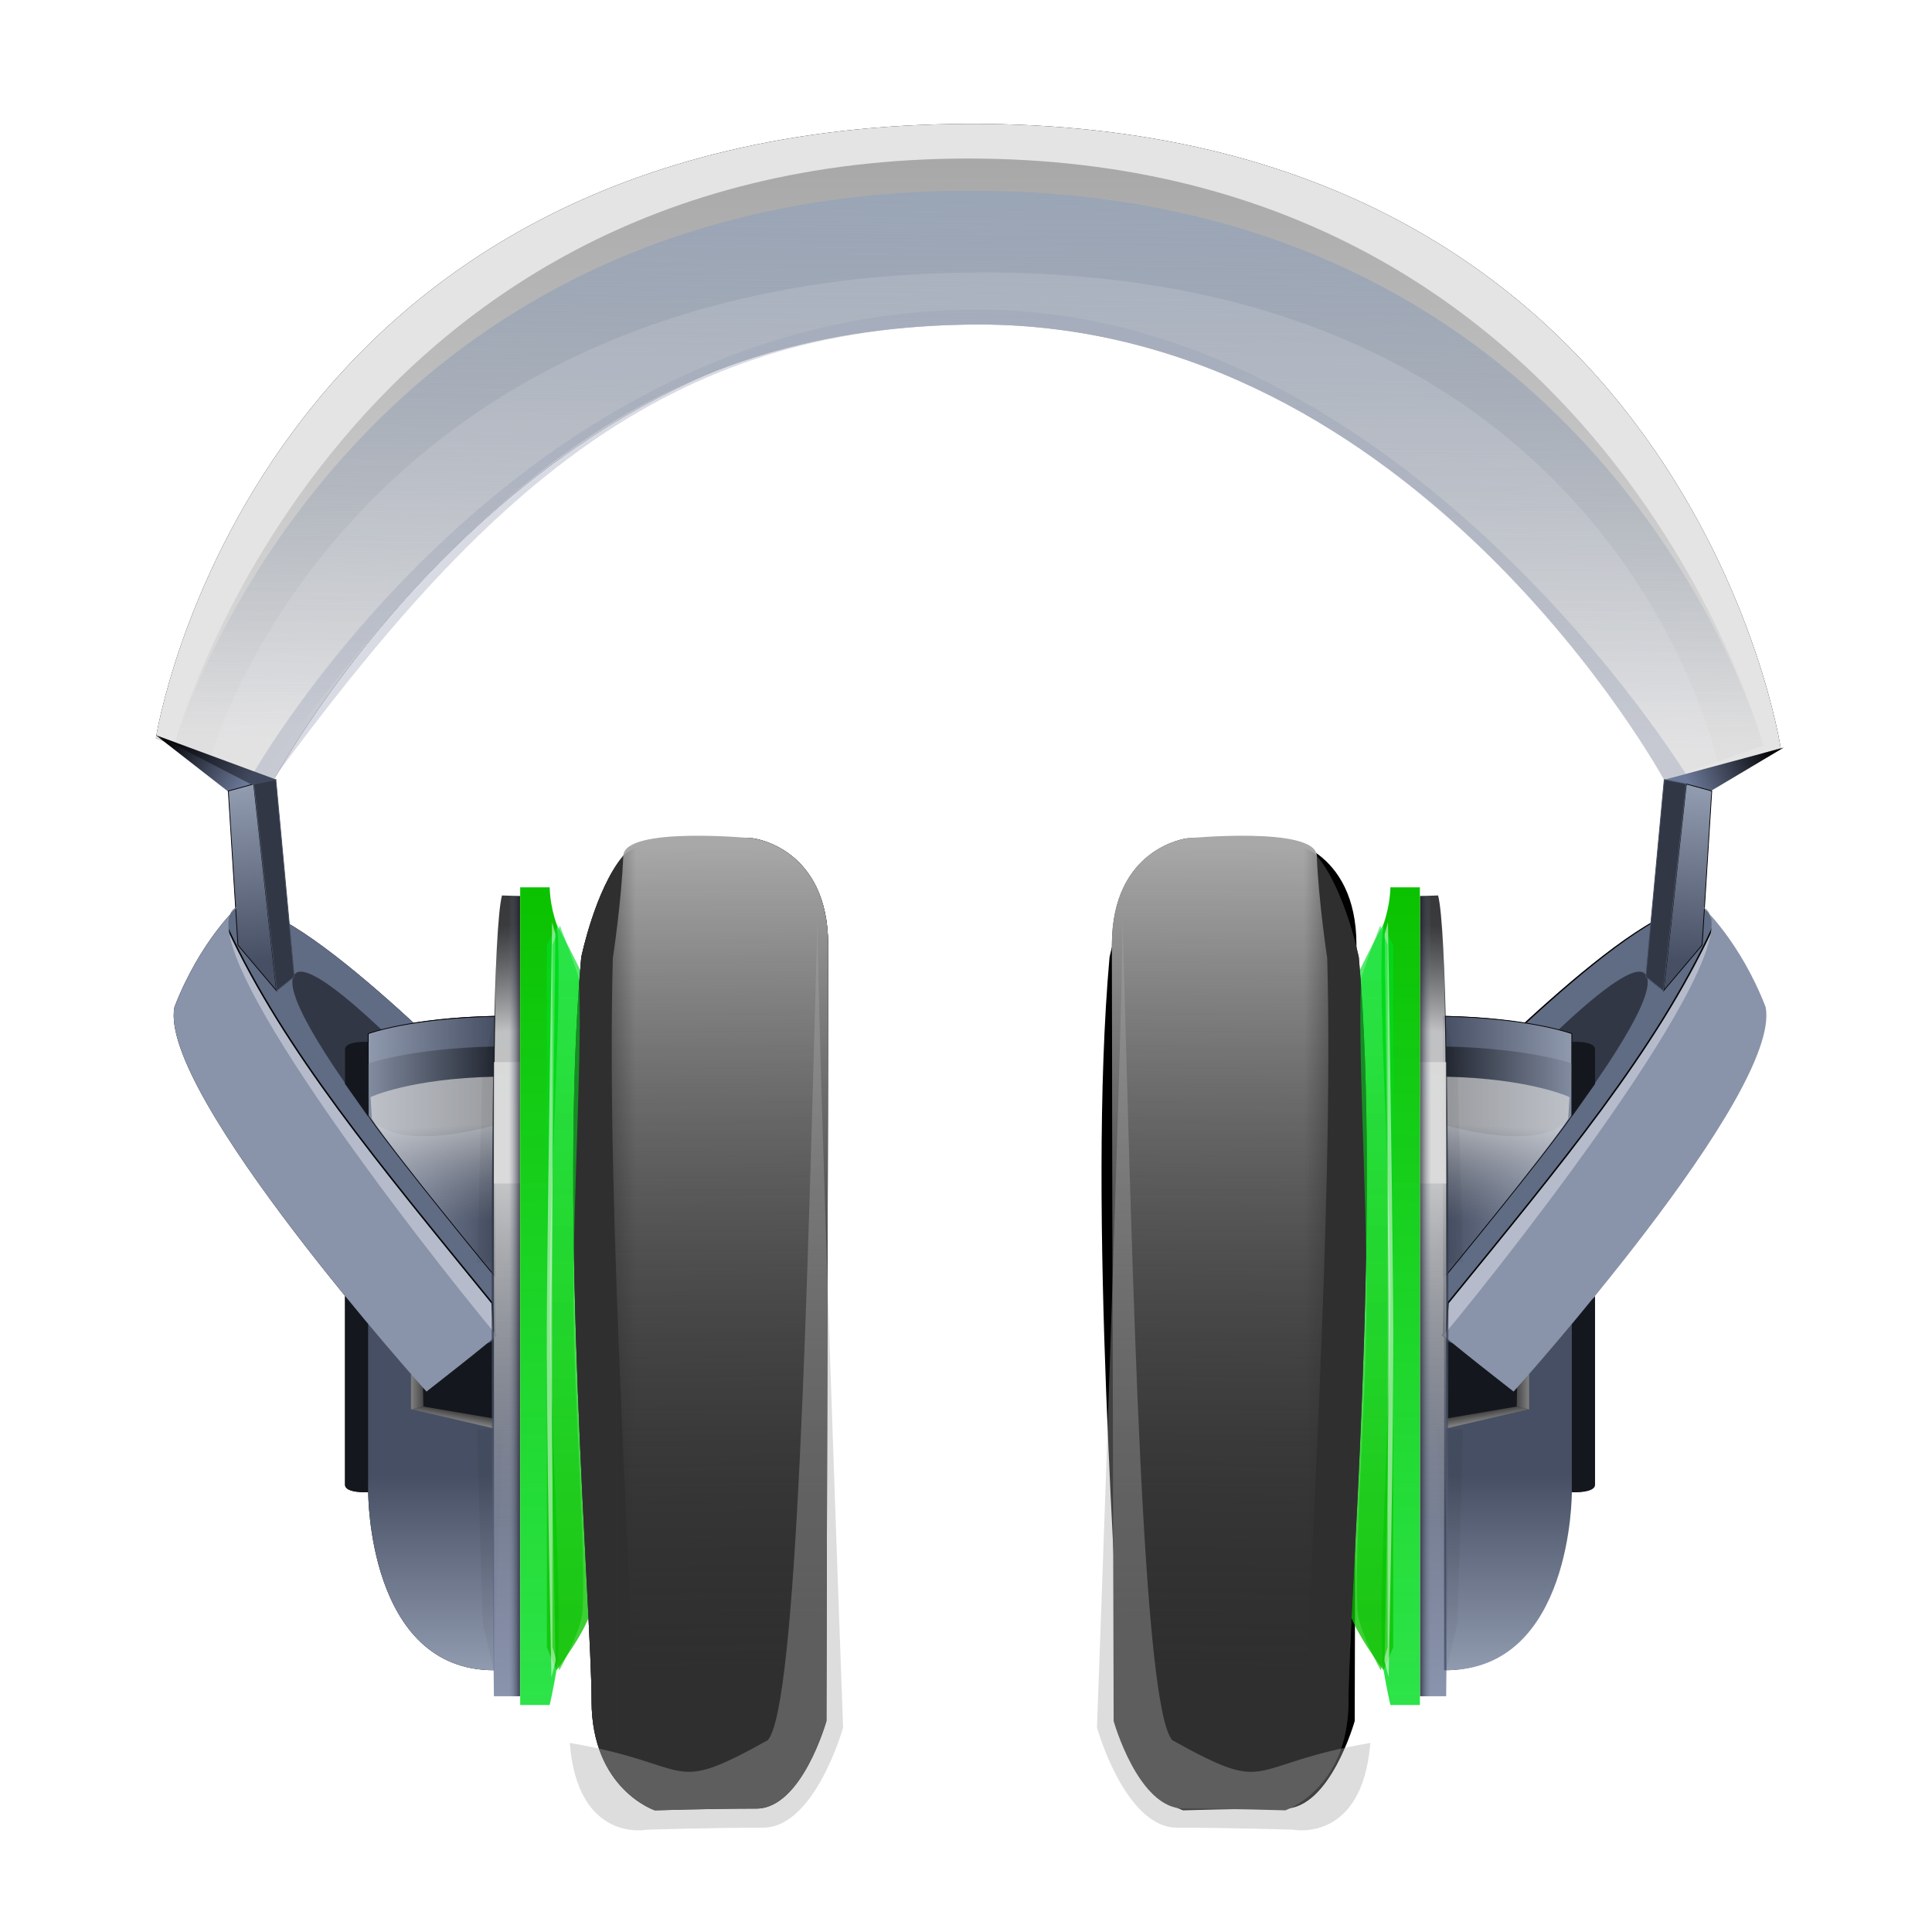 <?xml version="1.0" encoding="UTF-8" standalone="no"?>
<!-- Created with Inkscape (http://www.inkscape.org/) -->

<svg
   xmlns:dc="http://purl.org/dc/elements/1.1/"
   xmlns:cc="http://creativecommons.org/ns#"
   xmlns:rdf="http://www.w3.org/1999/02/22-rdf-syntax-ns#"
   xmlns:svg="http://www.w3.org/2000/svg"
   xmlns="http://www.w3.org/2000/svg"
   xmlns:xlink="http://www.w3.org/1999/xlink"
   xmlns:sodipodi="http://sodipodi.sourceforge.net/DTD/sodipodi-0.dtd"
   xmlns:inkscape="http://www.inkscape.org/namespaces/inkscape"
   id="svg3039"
   version="1.1"
   inkscape:version="0.48.3.1 r9886"
   width="256"
   height="256"
   sodipodi:docname="Gusic_logo.svg">
  <defs
     id="defs3043">
    <linearGradient
       inkscape:collect="always"
       id="linearGradient4299">
      <stop
         style="stop-color:#2f2f2f;stop-opacity:1;"
         offset="0"
         id="stop4301" />
      <stop
         style="stop-color:#2f2f2f;stop-opacity:0;"
         offset="1"
         id="stop4303" />
    </linearGradient>
    <linearGradient
       inkscape:collect="always"
       id="linearGradient4277">
      <stop
         style="stop-color:#a8a8a8;stop-opacity:1"
         offset="0"
         id="stop4279" />
      <stop
         style="stop-color:#2f2f2f;stop-opacity:0;"
         offset="1"
         id="stop4281" />
    </linearGradient>
    <linearGradient
       id="linearGradient4208">
      <stop
         style="stop-color:#0bc200;stop-opacity:1"
         offset="0"
         id="stop4210" />
      <stop
         style="stop-color:#00de22;stop-opacity:0.821;"
         offset="1"
         id="stop4212" />
    </linearGradient>
    <linearGradient
       id="linearGradient4198">
      <stop
         id="stop4200"
         offset="0"
         style="stop-color:#000000;stop-opacity:1;" />
      <stop
         id="stop4202"
         offset="1"
         style="stop-color:#6c7999;stop-opacity:0;" />
    </linearGradient>
    <linearGradient
       id="linearGradient4137">
      <stop
         id="stop4139"
         offset="0"
         style="stop-color:#838383;stop-opacity:1;" />
      <stop
         id="stop4141"
         offset="1"
         style="stop-color:#444444;stop-opacity:1;" />
    </linearGradient>
    <linearGradient
       id="linearGradient4065">
      <stop
         id="stop4067"
         offset="0"
         style="stop-color:#dfdfdf;stop-opacity:1;" />
      <stop
         id="stop4069"
         offset="1"
         style="stop-color:#a8a8a8;stop-opacity:0;" />
    </linearGradient>
    <linearGradient
       id="linearGradient4021">
      <stop
         id="stop4023"
         offset="0"
         style="stop-color:#919bb0;stop-opacity:0;" />
      <stop
         id="stop4025"
         offset="1"
         style="stop-color:#222731;stop-opacity:1;" />
    </linearGradient>
    <linearGradient
       id="linearGradient3977">
      <stop
         id="stop3979"
         offset="0"
         style="stop-color:#000000;stop-opacity:1;" />
      <stop
         id="stop3981"
         offset="1"
         style="stop-color:#40485d;stop-opacity:1;" />
    </linearGradient>
    <linearGradient
       inkscape:collect="always"
       id="linearGradient3957">
      <stop
         style="stop-color:#919bb0;stop-opacity:1"
         offset="0"
         id="stop3959" />
      <stop
         style="stop-color:#464f63;stop-opacity:1"
         offset="1"
         id="stop3961" />
    </linearGradient>
    <linearGradient
       id="linearGradient3935">
      <stop
         style="stop-color:#000000;stop-opacity:1;"
         offset="0"
         id="stop3937" />
      <stop
         style="stop-color:#6c7999;stop-opacity:1;"
         offset="1"
         id="stop3939" />
    </linearGradient>
    <linearGradient
       inkscape:collect="always"
       id="linearGradient3845">
      <stop
         style="stop-color:#9aa5b6;stop-opacity:1;"
         offset="0"
         id="stop3847" />
      <stop
         style="stop-color:#9aa5b6;stop-opacity:0;"
         offset="1"
         id="stop3849" />
    </linearGradient>
    <linearGradient
       id="linearGradient3825">
      <stop
         style="stop-color:#dfdfdf;stop-opacity:1;"
         offset="0"
         id="stop3827" />
      <stop
         style="stop-color:#a8a8a8;stop-opacity:1;"
         offset="1"
         id="stop3829" />
    </linearGradient>
    <linearGradient
       inkscape:collect="always"
       xlink:href="#linearGradient3825"
       id="linearGradient3831"
       x1="130.297"
       y1="35.014"
       x2="130.297"
       y2="-38.4"
       gradientUnits="userSpaceOnUse"
       gradientTransform="translate(-2.321,60)" />
    <linearGradient
       inkscape:collect="always"
       xlink:href="#linearGradient3845"
       id="linearGradient3851"
       x1="131.282"
       y1="-33.805"
       x2="130.626"
       y2="38.728"
       gradientUnits="userSpaceOnUse"
       gradientTransform="translate(-2.321,60)" />
    <filter
       inkscape:collect="always"
       id="filter3873">
      <feGaussianBlur
         inkscape:collect="always"
         stdDeviation="2.494"
         id="feGaussianBlur3875" />
    </filter>
    <filter
       inkscape:collect="always"
       id="filter3909">
      <feGaussianBlur
         inkscape:collect="always"
         stdDeviation="2.996"
         id="feGaussianBlur3911" />
    </filter>
    <filter
       inkscape:collect="always"
       id="filter3925">
      <feGaussianBlur
         inkscape:collect="always"
         stdDeviation="1.216"
         id="feGaussianBlur3927" />
    </filter>
    <linearGradient
       inkscape:collect="always"
       xlink:href="#linearGradient3935"
       id="linearGradient3941"
       x1="24.041"
       y1="38.154"
       x2="34.544"
       y2="44.39"
       gradientUnits="userSpaceOnUse"
       gradientTransform="translate(-2.321,60)" />
    <linearGradient
       inkscape:collect="always"
       xlink:href="#linearGradient3935"
       id="linearGradient3945"
       gradientUnits="userSpaceOnUse"
       x1="24.041"
       y1="38.154"
       x2="34.544"
       y2="44.39"
       gradientTransform="matrix(-0.992,-0.125,-0.125,0.992,263.806,64.798)" />
    <linearGradient
       inkscape:collect="always"
       xlink:href="#linearGradient3957"
       id="linearGradient3963"
       x1="33.969"
       y1="44.636"
       x2="35.61"
       y2="67.446"
       gradientUnits="userSpaceOnUse"
       gradientTransform="translate(-2.321,60)" />
    <linearGradient
       inkscape:collect="always"
       xlink:href="#linearGradient3977"
       id="linearGradient3975"
       gradientUnits="userSpaceOnUse"
       x1="24.041"
       y1="38.154"
       x2="34.544"
       y2="44.39"
       gradientTransform="translate(-2.321,60)" />
    <filter
       inkscape:collect="always"
       id="filter4001">
      <feGaussianBlur
         inkscape:collect="always"
         stdDeviation="1.01"
         id="feGaussianBlur4003" />
    </filter>
    <linearGradient
       inkscape:collect="always"
       xlink:href="#linearGradient3957"
       id="linearGradient4015"
       x1="50.891"
       y1="91.874"
       x2="67.957"
       y2="91.874"
       gradientUnits="userSpaceOnUse" />
    <linearGradient
       inkscape:collect="always"
       xlink:href="#linearGradient4021"
       id="linearGradient4027"
       gradientUnits="userSpaceOnUse"
       x1="42.028"
       y1="91.874"
       x2="67.957"
       y2="91.874"
       gradientTransform="translate(-2.321,60)" />
    <linearGradient
       inkscape:collect="always"
       xlink:href="#linearGradient4065"
       id="linearGradient4063"
       gradientUnits="userSpaceOnUse"
       x1="59.246"
       y1="89.321"
       x2="59.826"
       y2="102.088"
       gradientTransform="translate(-2.321,60)" />
    <filter
       inkscape:collect="always"
       id="filter4087">
      <feGaussianBlur
         inkscape:collect="always"
         stdDeviation="0.585"
         id="feGaussianBlur4089" />
    </filter>
    <filter
       inkscape:collect="always"
       id="filter4099">
      <feGaussianBlur
         inkscape:collect="always"
         stdDeviation="0.479"
         id="feGaussianBlur4101" />
    </filter>
    <linearGradient
       inkscape:collect="always"
       xlink:href="#linearGradient3957"
       id="linearGradient4123"
       x1="62.437"
       y1="161.313"
       x2="62.437"
       y2="135.536"
       gradientUnits="userSpaceOnUse" />
    <linearGradient
       inkscape:collect="always"
       xlink:href="#linearGradient4137"
       id="linearGradient4135"
       x1="56.717"
       y1="124.431"
       x2="58.483"
       y2="124.431"
       gradientUnits="userSpaceOnUse"
       gradientTransform="translate(-2.321,60)" />
    <linearGradient
       inkscape:collect="always"
       xlink:href="#linearGradient4137"
       id="linearGradient4151"
       x1="62.482"
       y1="128.246"
       x2="62.687"
       y2="127.097"
       gradientUnits="userSpaceOnUse"
       gradientTransform="translate(-2.321,60)" />
    <filter
       inkscape:collect="always"
       id="filter4179"
       x="-0.464"
       width="1.927"
       y="-0.053"
       height="1.105">
      <feGaussianBlur
         inkscape:collect="always"
         stdDeviation="0.667"
         id="feGaussianBlur4181" />
    </filter>
    <linearGradient
       inkscape:collect="always"
       xlink:href="#linearGradient4065"
       id="linearGradient4192"
       gradientUnits="userSpaceOnUse"
       gradientTransform="matrix(1,0,0,0.573,-2.321,107.091)"
       x1="67.766"
       y1="87.384"
       x2="67.766"
       y2="165.415" />
    <linearGradient
       inkscape:collect="always"
       xlink:href="#linearGradient4198"
       id="linearGradient4196"
       gradientUnits="userSpaceOnUse"
       x1="71.944"
       y1="126.502"
       x2="67.766"
       y2="126.502"
       gradientTransform="matrix(0.43,0,0,1,38.281,60)" />
    <linearGradient
       inkscape:collect="always"
       xlink:href="#linearGradient4208"
       id="linearGradient4206"
       gradientUnits="userSpaceOnUse"
       gradientTransform="matrix(1.132,0,0,1.022,-7.812,57.554)"
       x1="68.902"
       y1="58.735"
       x2="69.482"
       y2="164.908" />
    <linearGradient
       inkscape:collect="always"
       xlink:href="#linearGradient4065"
       id="linearGradient4215"
       gradientUnits="userSpaceOnUse"
       gradientTransform="matrix(1,0,0,0.359,-2.321,97.637)"
       x1="67.766"
       y1="108.938"
       x2="60.382"
       y2="71.451" />
    <linearGradient
       inkscape:collect="always"
       xlink:href="#linearGradient3935"
       id="linearGradient4218"
       gradientUnits="userSpaceOnUse"
       x1="61.448"
       y1="54.469"
       x2="67.766"
       y2="165.415"
       gradientTransform="translate(-2.321,60)" />
    <linearGradient
       inkscape:collect="always"
       xlink:href="#linearGradient4208"
       id="linearGradient4223"
       gradientUnits="userSpaceOnUse"
       gradientTransform="matrix(1.132,0,0,0.877,-4.276,73.698)"
       x1="70.931"
       y1="163.471"
       x2="70.641"
       y2="59.424" />
    <filter
       inkscape:collect="always"
       id="filter4263"
       x="-0.34"
       width="1.681"
       y="-0.01"
       height="1.021">
      <feGaussianBlur
         inkscape:collect="always"
         stdDeviation="0.401"
         id="feGaussianBlur4265" />
    </filter>
    <linearGradient
       inkscape:collect="always"
       xlink:href="#linearGradient4277"
       id="linearGradient4283"
       x1="95.074"
       y1="52.098"
       x2="95.977"
       y2="164.016"
       gradientUnits="userSpaceOnUse"
       gradientTransform="translate(-2.321,60)" />
    <filter
       inkscape:collect="always"
       id="filter4293">
      <feGaussianBlur
         inkscape:collect="always"
         stdDeviation="0.655"
         id="feGaussianBlur4295" />
    </filter>
    <linearGradient
       inkscape:collect="always"
       xlink:href="#linearGradient4299"
       id="linearGradient4305"
       x1="78.674"
       y1="103.99"
       x2="86.606"
       y2="103.99"
       gradientUnits="userSpaceOnUse"
       gradientTransform="translate(-2.321,60)" />
    <filter
       inkscape:collect="always"
       id="filter4309"
       x="-0.761"
       width="2.522"
       y="-0.039"
       height="1.079">
      <feGaussianBlur
         inkscape:collect="always"
         stdDeviation="1.615"
         id="feGaussianBlur4311" />
    </filter>
    <linearGradient
       inkscape:collect="always"
       xlink:href="#linearGradient4208"
       id="linearGradient4313"
       gradientUnits="userSpaceOnUse"
       gradientTransform="matrix(1.132,0,0,0.877,-1.955,13.698)"
       x1="70.931"
       y1="163.471"
       x2="70.641"
       y2="59.424" />
    <filter
       inkscape:collect="always"
       id="filter4353"
       x="-0.178"
       width="1.355"
       y="-0.153"
       height="1.306">
      <feGaussianBlur
         inkscape:collect="always"
         stdDeviation="2.159"
         id="feGaussianBlur4355" />
    </filter>
    <linearGradient
       inkscape:collect="always"
       xlink:href="#linearGradient3957"
       id="linearGradient4415"
       gradientUnits="userSpaceOnUse"
       x1="62.437"
       y1="161.313"
       x2="62.437"
       y2="135.536"
       gradientTransform="matrix(-1,0,0,1,259.39,60)" />
    <linearGradient
       inkscape:collect="always"
       xlink:href="#linearGradient3957"
       id="linearGradient4417"
       gradientUnits="userSpaceOnUse"
       x1="33.969"
       y1="44.636"
       x2="35.61"
       y2="67.446"
       gradientTransform="matrix(-1,0,0,1,259.39,60)" />
    <linearGradient
       inkscape:collect="always"
       xlink:href="#linearGradient4137"
       id="linearGradient4419"
       gradientUnits="userSpaceOnUse"
       x1="56.717"
       y1="124.431"
       x2="58.483"
       y2="124.431"
       gradientTransform="matrix(-1,0,0,1,259.39,60)" />
    <linearGradient
       inkscape:collect="always"
       xlink:href="#linearGradient3957"
       id="linearGradient4421"
       gradientUnits="userSpaceOnUse"
       x1="50.891"
       y1="91.874"
       x2="67.957"
       y2="91.874"
       gradientTransform="matrix(-1,0,0,1,259.39,60)" />
    <linearGradient
       inkscape:collect="always"
       xlink:href="#linearGradient4021"
       id="linearGradient4423"
       gradientUnits="userSpaceOnUse"
       x1="42.028"
       y1="91.874"
       x2="67.957"
       y2="91.874" />
    <linearGradient
       inkscape:collect="always"
       xlink:href="#linearGradient4065"
       id="linearGradient4425"
       gradientUnits="userSpaceOnUse"
       x1="59.246"
       y1="89.321"
       x2="59.826"
       y2="102.088" />
    <linearGradient
       inkscape:collect="always"
       xlink:href="#linearGradient4137"
       id="linearGradient4427"
       gradientUnits="userSpaceOnUse"
       x1="62.482"
       y1="128.246"
       x2="62.687"
       y2="127.097"
       gradientTransform="matrix(-1,0,0,1,259.39,60)" />
    <linearGradient
       inkscape:collect="always"
       xlink:href="#linearGradient3935"
       id="linearGradient4429"
       gradientUnits="userSpaceOnUse"
       x1="61.448"
       y1="54.469"
       x2="67.766"
       y2="165.415"
       gradientTransform="matrix(-1,0,0,1,259.39,60)" />
    <linearGradient
       inkscape:collect="always"
       xlink:href="#linearGradient4065"
       id="linearGradient4431"
       gradientUnits="userSpaceOnUse"
       gradientTransform="matrix(-1,0,0,0.359,259.39,97.637)"
       x1="67.766"
       y1="108.938"
       x2="60.382"
       y2="71.451" />
    <linearGradient
       inkscape:collect="always"
       xlink:href="#linearGradient4065"
       id="linearGradient4433"
       gradientUnits="userSpaceOnUse"
       gradientTransform="matrix(1,0,0,0.573,-259.39,107.091)"
       x1="67.766"
       y1="87.384"
       x2="67.766"
       y2="165.415" />
    <linearGradient
       inkscape:collect="always"
       xlink:href="#linearGradient4198"
       id="linearGradient4435"
       gradientUnits="userSpaceOnUse"
       gradientTransform="matrix(0.43,0,0,1,-218.789,60)"
       x1="71.944"
       y1="126.502"
       x2="67.766"
       y2="126.502" />
    <linearGradient
       inkscape:collect="always"
       xlink:href="#linearGradient4208"
       id="linearGradient4437"
       gradientUnits="userSpaceOnUse"
       gradientTransform="matrix(-1.132,0,0,1.022,264.881,57.554)"
       x1="68.902"
       y1="58.735"
       x2="69.482"
       y2="164.908" />
    <linearGradient
       inkscape:collect="always"
       xlink:href="#linearGradient4208"
       id="linearGradient4439"
       gradientUnits="userSpaceOnUse"
       gradientTransform="matrix(-1.132,0,0,0.877,261.346,73.698)"
       x1="70.931"
       y1="163.471"
       x2="70.641"
       y2="59.424" />
    <linearGradient
       inkscape:collect="always"
       xlink:href="#linearGradient4277"
       id="linearGradient4441"
       gradientUnits="userSpaceOnUse"
       x1="95.074"
       y1="52.098"
       x2="95.977"
       y2="164.016" />
    <linearGradient
       inkscape:collect="always"
       xlink:href="#linearGradient4299"
       id="linearGradient4443"
       gradientUnits="userSpaceOnUse"
       x1="78.674"
       y1="103.99"
       x2="86.606"
       y2="103.99"
       gradientTransform="matrix(-1,0,0,1,259.39,60)" />
    <linearGradient
       inkscape:collect="always"
       xlink:href="#linearGradient4208"
       id="linearGradient4445"
       gradientUnits="userSpaceOnUse"
       gradientTransform="matrix(1.132,0,0,0.877,-1.955,13.698)"
       x1="70.931"
       y1="163.471"
       x2="70.641"
       y2="59.424" />
    <filter
       inkscape:collect="always"
       id="filter4453"
       x="-0.24"
       width="1.479"
       y="-0.063"
       height="1.126">
      <feGaussianBlur
         inkscape:collect="always"
         stdDeviation="3.375"
         id="feGaussianBlur4455" />
    </filter>
    <filter
       inkscape:collect="always"
       id="filter4492"
       x="-0.436"
       width="1.872"
       y="-0.184"
       height="1.368">
      <feGaussianBlur
         inkscape:collect="always"
         stdDeviation="7.766"
         id="feGaussianBlur4494" />
    </filter>
    <filter
       inkscape:collect="always"
       id="filter4496"
       x="-0.436"
       width="1.872"
       y="-0.184"
       height="1.368">
      <feGaussianBlur
         inkscape:collect="always"
         stdDeviation="7.766"
         id="feGaussianBlur4498" />
    </filter>
    <filter
       inkscape:collect="always"
       id="filter4506"
       x="-0.045"
       width="1.091"
       y="-0.112"
       height="1.224">
      <feGaussianBlur
         inkscape:collect="always"
         stdDeviation="4.081"
         id="feGaussianBlur4508" />
    </filter>
    <linearGradient
       inkscape:collect="always"
       xlink:href="#linearGradient3957"
       id="linearGradient4510"
       gradientUnits="userSpaceOnUse"
       x1="50.891"
       y1="91.874"
       x2="67.957"
       y2="91.874"
       gradientTransform="translate(-2.321,60)" />
    <linearGradient
       inkscape:collect="always"
       xlink:href="#linearGradient3957"
       id="linearGradient4512"
       gradientUnits="userSpaceOnUse"
       x1="62.437"
       y1="161.313"
       x2="62.437"
       y2="135.536"
       gradientTransform="translate(-2.321,60)" />
  </defs>
  <sodipodi:namedview
     pagecolor="#ffffff"
     bordercolor="#666666"
     borderopacity="1"
     objecttolerance="10"
     gridtolerance="10"
     guidetolerance="10"
     inkscape:pageopacity="0"
     inkscape:pageshadow="2"
     inkscape:window-width="1680"
     inkscape:window-height="1000"
     id="namedview3041"
     showgrid="false"
     showguides="true"
     inkscape:guide-bbox="true"
     inkscape:zoom="2.154466"
     inkscape:cx="159.54141"
     inkscape:cy="135.01251"
     inkscape:window-x="0"
     inkscape:window-y="0"
     inkscape:window-maximized="1"
     inkscape:current-layer="svg3039" />
  <path
     inkscape:connector-curvature="0"
     id="path4500"
     d="M 36.079,103.713 20.654,97.805 c 0,0 12.472,-81.067 107.651,-81.395 95.179,-0.328 107.651,82.708 107.651,82.708 l -15.097,4.595 c 0,0 -31.508,-61.046 -91.897,-61.374 C 68.572,42.01 36.079,103.713 36.079,103.713 z"
     style="fill:#000000;fill-opacity:1;stroke:none;filter:url(#filter4506)" />
  <g
     id="g4469"
     style="fill:#000000;fill-opacity:1;filter:url(#filter4492)"
     transform="translate(-2.321,60)">
    <path
       inkscape:connector-curvature="0"
       id="path4459"
       d="m 51.115,137.721 c 0,0 -3.075,0.174 -3.075,-0.986 0,-1.16 0,-25.014 0,-25.014 l 3.075,3.525 z"
       style="fill:#000000;fill-opacity:1;stroke:none"
       sodipodi:nodetypes="csccc" />
    <path
       style="fill:#000000;fill-opacity:1;stroke:none"
       d="m 51.115,115.446 0,22.311 c 0,0 -0.095,23.556 16.651,23.556 0,-12.146 0,-44.226 0,-44.226 z"
       id="path4461"
       inkscape:connector-curvature="0"
       sodipodi:nodetypes="ccccc" />
    <path
       style="fill:#000000;fill-opacity:1;stroke:none"
       d="M 41.682,68.841 C 36.274,71.837 67.856,108.964 67.856,108.964 l 0.082,8.041 c 0,0 -44.021,-54.248 -33.887,-56.697 7.467,-1.805 34.051,25.928 34.051,25.928 l -0.246,5.333 C 64.342,88.284 45.532,67.241 41.682,68.841 z"
       id="path4463"
       inkscape:connector-curvature="0"
       sodipodi:nodetypes="cccsccc" />
    <path
       style="fill:#000000;fill-opacity:1;stroke:none"
       d="m 68.103,116.923 c -0.41,0.574 -9.272,7.467 -9.272,7.467 0,0 -35.61,-39.549 -33.395,-50.954 C 28.8,64.738 33.805,60.144 33.805,60.144 25.928,63.754 58.667,105.6 68.103,116.923 z"
       id="path4465"
       inkscape:connector-curvature="0"
       sodipodi:nodetypes="ccccc" />
    <path
       style="fill:#000000;fill-opacity:1;stroke:#000000;stroke-width:0.1;stroke-linecap:butt;stroke-linejoin:miter;stroke-miterlimit:4;stroke-opacity:1;stroke-dasharray:none"
       d="m 67.895,74.667 c -11.256,0.232 -16.78,2.297 -16.78,2.297 l 0.013,10.879 c 3.597,5.28 16.729,21.239 16.729,21.239 z"
       id="path4467"
       inkscape:connector-curvature="0"
       sodipodi:nodetypes="ccccc" />
  </g>
  <g
     style="fill:#000000;fill-opacity:1;filter:url(#filter4496)"
     id="g4480"
     transform="matrix(-1,0,0,1,259.119,60)">
    <path
       sodipodi:nodetypes="csccc"
       style="fill:#000000;fill-opacity:1;stroke:none"
       d="m 51.115,137.721 c 0,0 -3.075,0.174 -3.075,-0.986 0,-1.16 0,-25.014 0,-25.014 l 3.075,3.525 z"
       id="path4482"
       inkscape:connector-curvature="0" />
    <path
       sodipodi:nodetypes="ccccc"
       inkscape:connector-curvature="0"
       id="path4484"
       d="m 51.115,115.446 0,22.311 c 0,0 -0.095,23.556 16.651,23.556 0,-12.146 0,-44.226 0,-44.226 z"
       style="fill:#000000;fill-opacity:1;stroke:none" />
    <path
       sodipodi:nodetypes="cccsccc"
       inkscape:connector-curvature="0"
       id="path4486"
       d="M 41.682,68.841 C 36.274,71.837 67.856,108.964 67.856,108.964 l 0.082,8.041 c 0,0 -44.021,-54.248 -33.887,-56.697 7.467,-1.805 34.051,25.928 34.051,25.928 l -0.246,5.333 C 64.342,88.284 45.532,67.241 41.682,68.841 z"
       style="fill:#000000;fill-opacity:1;stroke:none" />
    <path
       sodipodi:nodetypes="ccccc"
       inkscape:connector-curvature="0"
       id="path4488"
       d="m 68.103,116.923 c -0.41,0.574 -9.272,7.467 -9.272,7.467 0,0 -35.61,-39.549 -33.395,-50.954 C 28.8,64.738 33.805,60.144 33.805,60.144 25.928,63.754 58.667,105.6 68.103,116.923 z"
       style="fill:#000000;fill-opacity:1;stroke:none" />
    <path
       sodipodi:nodetypes="ccccc"
       inkscape:connector-curvature="0"
       id="path4490"
       d="m 67.895,74.667 c -11.256,0.232 -16.78,2.297 -16.78,2.297 l 0.013,10.879 c 3.597,5.28 16.729,21.239 16.729,21.239 z"
       style="fill:#000000;fill-opacity:1;stroke:#000000;stroke-width:0.1;stroke-linecap:butt;stroke-linejoin:miter;stroke-miterlimit:4;stroke-opacity:1;stroke-dasharray:none" />
  </g>
  <path
     sodipodi:nodetypes="cscscscsc"
     inkscape:connector-curvature="0"
     id="path4457"
     d="m 147.016,126.858 c 0,0 1.857,-9.051 5.57,-13.46 2.554,-3.033 17.174,-2.321 17.174,-2.321 0,0 9.979,1.16 9.979,14.157 0,12.996 -0.232,102.81 -0.232,102.81 0,0 -3.249,11.604 -9.283,11.604 -6.034,0 -13.46,0.232 -13.46,0.232 0,0 -8.377,-2.795 -8.377,-14.51 0,-11.715 -4.387,-64.628 -1.37,-98.511 z"
     style="fill:#000000;fill-opacity:1;stroke:none;filter:url(#filter4453)" />
  <path
     style="fill:#000000;fill-opacity:1;stroke:none;filter:url(#filter4453)"
     d="m 77.016,126.858 c 0,0 1.857,-9.051 5.57,-13.46 2.554,-3.033 17.174,-2.321 17.174,-2.321 0,0 9.979,1.16 9.979,14.157 0,12.996 -0.232,102.81 -0.232,102.81 0,0 -3.249,11.604 -9.283,11.604 -6.034,0 -13.46,0.232 -13.46,0.232 0,0 -8.377,-2.795 -8.377,-14.51 0,-11.715 -4.387,-64.628 -1.37,-98.511 z"
     id="path4447"
     inkscape:connector-curvature="0"
     sodipodi:nodetypes="cscscscsc" />
  <path
     inkscape:connector-curvature="0"
     id="path4153"
     d="m 48.794,197.721 c 0,0 -3.075,0.174 -3.075,-0.986 0,-1.16 0,-25.014 0,-25.014 l 3.075,3.525 z"
     style="fill:#14171d;fill-opacity:1;stroke:none"
     sodipodi:nodetypes="csccc" />
  <path
     style="fill:url(#linearGradient4512);fill-opacity:1;stroke:none"
     d="m 48.794,175.446 0,22.311 c 0,0 -0.095,23.556 16.651,23.556 0,-12.146 0,-44.226 0,-44.226 z"
     id="path4115"
     inkscape:connector-curvature="0"
     sodipodi:nodetypes="ccccc" />
  <path
     style="fill:#313744;fill-opacity:1;stroke:none"
     d="m 65.618,151.487 -8.862,8.041 -20.841,-27.651 2.297,-3.774 3.118,0.492 11.323,7.221 z"
     id="path3955"
     inkscape:connector-curvature="0"
     sodipodi:nodetypes="ccccccc" />
  <path
     style="fill:#e4e4e4;fill-opacity:1;stroke:none"
     d="M 36.079,103.713 20.654,97.805 c 0,0 12.472,-81.067 107.651,-81.395 95.179,-0.328 107.651,82.708 107.651,82.708 l -15.097,4.595 c 0,0 -31.508,-61.046 -91.897,-61.374 C 68.572,42.01 36.079,103.713 36.079,103.713 z"
     id="path3049"
     inkscape:connector-curvature="0" />
  <path
     style="fill:url(#linearGradient3831);fill-opacity:1;stroke:none;filter:url(#filter3925)"
     d="m 35.095,102.4 -12.144,-3.282 c 0,0 20.677,-78.113 105.354,-78.113 84.677,0 105.354,77.785 105.354,77.785 l -13.128,4.595 c 0,0 -32.821,-60.39 -90.913,-60.39 C 88.012,43.138 63.214,64.105 35.095,102.4 z"
     id="path3051"
     inkscape:connector-curvature="0"
     sodipodi:nodetypes="ccscccc" />
  <path
     style="fill:url(#linearGradient3851);fill-opacity:1;stroke:none;filter:url(#filter3909)"
     d="m 35.095,102.4 -12.144,-3.282 c 0,0 21.005,-73.846 105.682,-73.846 84.677,0 105.026,73.518 105.026,73.518 l -13.128,4.595 c 0,0 -32.821,-60.39 -90.913,-60.39 C 88.012,43.138 63.214,64.105 35.095,102.4 z"
     id="path3055"
     inkscape:connector-curvature="0"
     sodipodi:nodetypes="ccscccc" />
  <path
     sodipodi:nodetypes="ccscccc"
     inkscape:connector-curvature="0"
     id="path3053"
     d="m 35.095,102.4 -7.221,-1.969 c 0,0 17.723,-64.328 102.4,-64.328 84.677,0 97.477,65.641 97.477,65.641 l -7.221,1.641 c 0,0 -32.821,-60.39 -90.913,-60.39 C 88.012,43.138 63.214,64.105 35.095,102.4 z"
     style="opacity:0.384;fill:#f4f5f7;fill-opacity:1;stroke:none;filter:url(#filter3873)" />
  <path
     style="opacity:0.384;fill:#9aa3b6;fill-opacity:1;stroke:none"
     d="m 35.915,103.631 -2.462,-0.985 c 0,0 34.79,-61.621 96.164,-61.621 56.123,0 93.867,61.703 93.867,61.703 l -2.954,0.656 c 0,0 -32.821,-60.39 -90.913,-60.39 -41.606,0.143 -65.583,22.341 -93.703,60.636 z"
     id="path3929"
     inkscape:connector-curvature="0"
     sodipodi:nodetypes="ccscccc" />
  <path
     style="fill:url(#linearGradient3941);fill-opacity:1;stroke:none"
     d="m 20.654,97.415 13.046,6.482 -3.364,1.067 z"
     id="path3931"
     inkscape:connector-curvature="0"
     sodipodi:nodetypes="cccc" />
  <path
     inkscape:connector-curvature="0"
     id="path3943"
     d="m 236.349,99.059 -15.92,4.286 5.372,1.998 z"
     style="fill:url(#linearGradient3945);fill-opacity:1;stroke:none" />
  <path
     style="fill:#606b84;fill-opacity:1;stroke:none"
     d="m 39.361,128.841 c -5.408,2.996 26.174,40.123 26.174,40.123 l 0.082,8.041 c 0,0 -44.021,-54.248 -33.887,-56.697 7.467,-1.805 34.051,25.928 34.051,25.928 l -0.246,5.333 c -3.515,-3.285 -22.325,-24.328 -26.174,-22.728 z"
     id="path3951"
     inkscape:connector-curvature="0"
     sodipodi:nodetypes="cccsccc" />
  <path
     style="fill:url(#linearGradient3963);fill-opacity:1;stroke:#000000;stroke-width:0.1;stroke-linecap:butt;stroke-linejoin:miter;stroke-miterlimit:4;stroke-opacity:1;stroke-dasharray:none"
     d="m 30.253,104.811 3.365,-0.928 3.017,27.385 -5.106,-6.034 z"
     id="path3947"
     inkscape:connector-curvature="0"
     sodipodi:nodetypes="ccccc" />
  <path
     style="fill:#313744;fill-opacity:1;stroke:#464f63;stroke-width:0.1;stroke-linecap:butt;stroke-linejoin:miter;stroke-miterlimit:4;stroke-opacity:1;stroke-dasharray:none"
     d="m 33.651,103.882 2.901,-0.58 2.437,26.109 -2.321,1.857 z"
     id="path3949"
     inkscape:connector-curvature="0"
     sodipodi:nodetypes="ccccc" />
  <path
     sodipodi:nodetypes="cccc"
     inkscape:connector-curvature="0"
     id="path3973"
     d="m 20.654,97.415 16,5.908 -3.282,0.656 z"
     style="fill:url(#linearGradient3975);fill-opacity:1;stroke:none" />
  <path
     style="opacity:0.979;fill:#b9bfcd;fill-opacity:1;stroke:#000000;stroke-width:0.2;stroke-linecap:butt;stroke-linejoin:miter;stroke-miterlimit:4;stroke-opacity:1;stroke-dasharray:none;filter:url(#filter4001)"
     d="m 65.207,172.656 0.246,4.103 -2.462,1.559 c 0,0 -34.133,-45.785 -32.821,-55.303 7.549,16.246 19.938,31.097 35.036,49.641 z"
     id="path3983"
     inkscape:connector-curvature="0"
     sodipodi:nodetypes="ccccc" />
  <path
     style="fill:#14171d;fill-opacity:1;stroke:none"
     d="m 65.445,188.64 -10.044,-1.805 c 0,0 0.264,-5.749 1.428,-6.762 1.444,-1.257 5.831,-1.868 6.759,-1.926 1.857,-0.116 1.857,-0.812 1.857,-0.812 z"
     id="path4125"
     inkscape:connector-curvature="0"
     sodipodi:nodetypes="cccscc" />
  <path
     style="fill:url(#linearGradient4135);fill-opacity:1;stroke:none"
     d="m 54.459,182.092 -1e-6,4.677 1.641,-0.41 -0.082,-4.185 z"
     id="path4127"
     inkscape:connector-curvature="0"
     sodipodi:nodetypes="ccccc" />
  <path
     style="fill:#8993a9;fill-opacity:1;stroke:none"
     d="m 65.782,176.923 c -0.41,0.574 -9.272,7.467 -9.272,7.467 0,0 -35.61,-39.549 -33.395,-50.954 3.364,-8.697 8.369,-13.292 8.369,-13.292 -7.877,3.61 24.862,45.456 34.297,56.779 z"
     id="path3953"
     inkscape:connector-curvature="0"
     sodipodi:nodetypes="ccccc" />
  <path
     style="fill:url(#linearGradient4510);fill-opacity:1;stroke:#000000;stroke-width:0.1;stroke-linecap:butt;stroke-linejoin:miter;stroke-miterlimit:4;stroke-opacity:1;stroke-dasharray:none"
     d="m 65.574,134.667 c -11.256,0.232 -16.78,2.297 -16.78,2.297 l 0.013,10.879 c 3.597,5.28 16.729,21.239 16.729,21.239 z"
     id="path4005"
     inkscape:connector-curvature="0"
     sodipodi:nodetypes="ccccc" />
  <path
     sodipodi:nodetypes="ccccc"
     inkscape:connector-curvature="0"
     id="path4017"
     d="m 65.574,138.667 c -11.256,0.232 -16.941,2.297 -16.941,2.297 l 0.174,6.879 c 3.597,5.28 16.729,1.239 16.729,1.239 z"
     style="fill:url(#linearGradient4027);fill-opacity:1;stroke:none;filter:url(#filter4099)" />
  <path
     sodipodi:nodetypes="ccccc"
     inkscape:connector-curvature="0"
     id="path4061"
     d="m 65.574,142.667 c -11.256,0.232 -16.477,2.704 -16.477,2.704 l 0.174,2.879 c 3.597,5.28 16.264,20.833 16.264,20.833 z"
     style="opacity:0.797;fill:url(#linearGradient4063);fill-opacity:1;stroke:none;filter:url(#filter4087)" />
  <path
     sodipodi:nodetypes="ccccc"
     inkscape:connector-curvature="0"
     id="path4184"
     d="m 65.531,129.403 3.454,0 -1.219,31.91 -1.497,-6.267 z"
     style="opacity:0.228;fill:#14171d;fill-opacity:1;stroke:none;filter:url(#filter4179)"
     transform="matrix(1,0,0,-1,-2.321,296.716)" />
  <path
     style="fill:#14171d;fill-opacity:1;stroke:none"
     d="m 48.794,138.056 c 0,0 -3.075,-0.174 -3.075,0.986 0,1.16 0,4.583 0,4.583 l 3.075,4.351 z"
     id="path4109"
     inkscape:connector-curvature="0" />
  <path
     style="fill:url(#linearGradient4151);fill-opacity:1;stroke:none"
     d="m 65.445,187.959 -9.38,-1.593 -1.6,0.352 10.98,2.554 z"
     id="path4143"
     inkscape:connector-curvature="0"
     sodipodi:nodetypes="ccccc" />
  <path
     style="opacity:0.228;fill:#14171d;fill-opacity:1;stroke:none;filter:url(#filter4179)"
     d="m 63.21,189.403 3.454,0 -1.219,31.91 -1.497,-6.267 z"
     id="rect4167"
     inkscape:connector-curvature="0"
     sodipodi:nodetypes="ccccc" />
  <path
     style="opacity:0.797;fill:url(#linearGradient4218);fill-opacity:1;stroke:none"
     d="m 66.512,118.653 2.388,0.082 0,106.024 -3.454,0 c 0,0 -1.149,-97.572 1.067,-106.106 z"
     id="rect4157"
     inkscape:connector-curvature="0"
     sodipodi:nodetypes="ccccc" />
  <path
     style="opacity:0.797;fill:url(#linearGradient4215);fill-opacity:1;stroke:none"
     d="m 66.266,118.735 2.634,0 0,38.085 -3.454,0 c 0,0 10e-7,-34.803 0.821,-38.085 z"
     id="rect4186"
     inkscape:connector-curvature="0"
     sodipodi:nodetypes="ccccc" />
  <rect
     style="opacity:0.797;fill:url(#linearGradient4192);fill-opacity:1;stroke:none"
     id="rect4190"
     width="3.454"
     height="60.731"
     x="65.445"
     y="140.735" />
  <rect
     y="118.735"
     x="67.415"
     height="106.024"
     width="1.485"
     id="rect4194"
     style="opacity:0.797;fill:url(#linearGradient4196);fill-opacity:1;stroke:none" />
  <path
     style="fill:url(#linearGradient4206);fill-opacity:1;stroke:none"
     d="m 68.927,117.575 3.912,0 c 0,0 -0.021,2.339 0.985,5.086 0.773,9.013 -0.985,32.721 -0.985,49.086 0,16.365 1.758,40.073 0.985,49.086 -0.541,3.211 -0.985,5.086 -0.985,5.086 l -3.912,0 z"
     id="rect4204"
     inkscape:connector-curvature="0"
     sodipodi:nodetypes="ccczcccc" />
  <path
     sodipodi:nodetypes="ccczcccc"
     inkscape:connector-curvature="0"
     id="path4221"
     d="m 72.462,125.233 1.389,-2.605 c 0,0 2.502,4.614 3.508,6.972 0.773,7.739 -0.985,28.095 -0.985,42.147 0,14.052 2.742,33.751 1.969,41.49 -0.541,2.757 -4.595,8.076 -4.595,8.076 l -1.286,-3.052 z"
     style="opacity:0.797;fill:url(#linearGradient4223);fill-opacity:1;stroke:none" />
  <path
     style="opacity:0.713;fill:#ffffff;fill-opacity:1;stroke:none;filter:url(#filter4263)"
     d="m 75.651,62.195 c 0,0 -1.313,33.641 -1.641,50.379 -0.328,16.738 1.43,49.67 1.43,49.67 l 1.311,-2.118 c 0,0 -1.592,-30.65 -1.264,-48.701 0.328,-18.051 1.21,-47.651 1.21,-47.651 z"
     id="path4225"
     inkscape:connector-curvature="0"
     sodipodi:nodetypes="csccscc"
     transform="matrix(0.417,0,0,1,41.609,60)" />
  <path
     style="fill:#2f2f2f;fill-opacity:1;stroke:none"
     d="m 77.016,126.858 c 0,0 1.857,-9.051 5.57,-13.46 2.554,-3.033 17.174,-2.321 17.174,-2.321 0,0 9.979,1.16 9.979,14.157 0,12.996 -0.232,102.81 -0.232,102.81 0,0 -3.249,11.604 -9.283,11.604 -6.034,0 -13.46,0.232 -13.46,0.232 0,0 -8.377,-2.795 -8.377,-14.51 0,-11.715 -4.387,-64.628 -1.37,-98.511 z"
     id="path4273"
     inkscape:connector-curvature="0"
     sodipodi:nodetypes="cscscscsc" />
  <path
     sodipodi:nodetypes="cscscscsc"
     inkscape:connector-curvature="0"
     id="path4275"
     d="m 81.203,126.954 c 0,0 1.151,-7.523 1.383,-13.557 0.152,-3.963 17.174,-2.321 17.174,-2.321 0,0 9.979,1.16 9.979,14.157 0,12.996 -0.232,102.81 -0.232,102.81 0,0 -3.249,11.604 -9.283,11.604 -6.034,0 -13.46,0.232 -13.46,0.232 0,0 -2.798,-2.467 -2.798,-14.182 0,-11.715 -3.691,-65.324 -2.762,-98.743 z"
     style="fill:url(#linearGradient4283);fill-opacity:1;stroke:none;filter:url(#filter4293)" />
  <path
     sodipodi:nodetypes="cscscscsc"
     inkscape:connector-curvature="0"
     id="path4297"
     d="m 77.016,126.858 c 0,0 1.857,-9.051 5.57,-13.46 2.554,-3.033 17.174,-2.321 17.174,-2.321 0,0 9.979,1.16 9.979,14.157 0,12.996 -0.232,102.81 -0.232,102.81 0,0 -3.249,11.604 -9.283,11.604 -6.034,0 -13.46,0.232 -13.46,0.232 0,0 -8.377,-2.795 -8.377,-14.51 0,-11.715 -4.387,-64.628 -1.37,-98.511 z"
     style="fill:url(#linearGradient4305);fill-opacity:1;stroke:none" />
  <path
     style="opacity:0.797;fill:url(#linearGradient4313);fill-opacity:1;stroke:none;filter:url(#filter4309)"
     d="m 74.783,65.233 1.389,-2.605 c 0,0 2.502,4.614 3.508,6.972 0.773,7.739 -0.985,28.095 -0.985,42.147 0,14.052 2.45,34.244 1.677,41.983 -0.541,2.757 -4.303,7.583 -4.303,7.583 l -1.286,-3.052 z"
     id="path4307"
     inkscape:connector-curvature="0"
     sodipodi:nodetypes="ccczcccc"
     transform="matrix(0.711,0,0,1,20.032,60)" />
  <path
     style="opacity:0.624;fill:#a8a8a8;fill-opacity:1;stroke:none;filter:url(#filter4353)"
     d="m 102.659,169.015 c 3.214,-3.592 4.297,-48.896 5.403,-89.292 0,12.174 2.78,87.923 2.78,87.923 0,0 -3.044,10.87 -8.696,10.87 -5.652,0 -12.609,0.217 -12.609,0.217 0,0 -7.523,1.517 -8.385,-9.423 13.838,2.352 10.481,5.84 21.507,-0.296 z"
     id="path4315"
     inkscape:connector-curvature="0"
     sodipodi:nodetypes="cccsccc"
     transform="matrix(1.22,0,0,1.22,-23.512,24.388)" />
  <path
     sodipodi:nodetypes="csccc"
     style="fill:#14171d;fill-opacity:1;stroke:none"
     d="m 208.276,197.721 c 0,0 3.075,0.174 3.075,-0.986 0,-1.16 0,-25.014 0,-25.014 l -3.075,3.525 z"
     id="path4357"
     inkscape:connector-curvature="0" />
  <path
     sodipodi:nodetypes="ccccc"
     inkscape:connector-curvature="0"
     id="path4359"
     d="m 208.276,175.446 0,22.311 c 0,0 0.095,23.556 -16.651,23.556 0,-12.146 0,-44.226 0,-44.226 z"
     style="fill:url(#linearGradient4415);fill-opacity:1;stroke:none" />
  <path
     sodipodi:nodetypes="ccccccc"
     inkscape:connector-curvature="0"
     id="path4361"
     d="m 191.452,151.487 8.862,8.041 20.841,-27.651 -2.297,-3.774 -3.118,0.492 -11.323,7.221 z"
     style="fill:#313744;fill-opacity:1;stroke:none" />
  <path
     sodipodi:nodetypes="cccsccc"
     inkscape:connector-curvature="0"
     id="path4363"
     d="m 217.708,128.841 c 5.408,2.996 -26.174,40.123 -26.174,40.123 l -0.082,8.041 c 0,0 44.021,-54.248 33.887,-56.697 -7.467,-1.805 -34.051,25.928 -34.051,25.928 l 0.246,5.333 c 3.515,-3.285 22.325,-24.328 26.174,-22.728 z"
     style="fill:#606b84;fill-opacity:1;stroke:none" />
  <path
     sodipodi:nodetypes="ccccc"
     inkscape:connector-curvature="0"
     id="path4365"
     d="m 226.817,104.811 -3.365,-0.928 -3.017,27.385 5.106,-6.034 z"
     style="fill:url(#linearGradient4417);fill-opacity:1;stroke:#000000;stroke-width:0.1;stroke-linecap:butt;stroke-linejoin:miter;stroke-miterlimit:4;stroke-opacity:1;stroke-dasharray:none" />
  <path
     sodipodi:nodetypes="ccccc"
     inkscape:connector-curvature="0"
     id="path4367"
     d="m 223.419,103.882 -2.901,-0.58 -2.437,26.109 2.321,1.857 z"
     style="fill:#313744;fill-opacity:1;stroke:#464f63;stroke-width:0.1;stroke-linecap:butt;stroke-linejoin:miter;stroke-miterlimit:4;stroke-opacity:1;stroke-dasharray:none" />
  <path
     sodipodi:nodetypes="ccccc"
     inkscape:connector-curvature="0"
     id="path4369"
     d="m 67.528,112.656 0.246,4.103 -2.462,1.559 c 0,0 -34.133,-45.785 -32.821,-55.303 7.549,16.246 19.938,31.097 35.036,49.641 z"
     style="opacity:0.979;fill:#b9bfcd;fill-opacity:1;stroke:#000000;stroke-width:0.2;stroke-linecap:butt;stroke-linejoin:miter;stroke-miterlimit:4;stroke-opacity:1;stroke-dasharray:none;filter:url(#filter4001)"
     transform="matrix(-1,0,0,1,259.39,60)" />
  <path
     sodipodi:nodetypes="cccscc"
     inkscape:connector-curvature="0"
     id="path4371"
     d="m 191.624,188.64 10.044,-1.805 c 0,0 -0.264,-5.749 -1.428,-6.762 -1.444,-1.257 -5.831,-1.868 -6.759,-1.926 -1.857,-0.116 -1.857,-0.812 -1.857,-0.812 z"
     style="fill:#14171d;fill-opacity:1;stroke:none" />
  <path
     sodipodi:nodetypes="ccccc"
     inkscape:connector-curvature="0"
     id="path4373"
     d="m 202.611,182.092 0,4.677 -1.641,-0.41 0.082,-4.185 z"
     style="fill:url(#linearGradient4419);fill-opacity:1;stroke:none" />
  <path
     sodipodi:nodetypes="ccccc"
     inkscape:connector-curvature="0"
     id="path4375"
     d="m 191.288,176.923 c 0.41,0.574 9.272,7.467 9.272,7.467 0,0 35.61,-39.549 33.395,-50.954 -3.364,-8.697 -8.369,-13.292 -8.369,-13.292 7.877,3.61 -24.862,45.456 -34.297,56.779 z"
     style="fill:#8993a9;fill-opacity:1;stroke:none" />
  <path
     sodipodi:nodetypes="ccccc"
     inkscape:connector-curvature="0"
     id="path4377"
     d="m 191.496,134.667 c 11.256,0.232 16.78,2.297 16.78,2.297 l -0.013,10.879 c -3.597,5.28 -16.729,21.239 -16.729,21.239 z"
     style="fill:url(#linearGradient4421);fill-opacity:1;stroke:#000000;stroke-width:0.1;stroke-linecap:butt;stroke-linejoin:miter;stroke-miterlimit:4;stroke-opacity:1;stroke-dasharray:none" />
  <path
     style="fill:url(#linearGradient4423);fill-opacity:1;stroke:none;filter:url(#filter4099)"
     d="M 67.895,78.667 C 56.639,78.899 50.954,80.964 50.954,80.964 l 0.174,6.879 c 3.597,5.28 16.729,1.239 16.729,1.239 z"
     id="path4379"
     inkscape:connector-curvature="0"
     sodipodi:nodetypes="ccccc"
     transform="matrix(-1,0,0,1,259.39,60)" />
  <path
     style="opacity:0.797;fill:url(#linearGradient4425);fill-opacity:1;stroke:none;filter:url(#filter4087)"
     d="m 67.895,82.667 c -11.256,0.232 -16.477,2.704 -16.477,2.704 l 0.174,2.879 C 55.189,93.529 67.856,109.082 67.856,109.082 z"
     id="path4381"
     inkscape:connector-curvature="0"
     sodipodi:nodetypes="ccccc"
     transform="matrix(-1,0,0,1,259.39,60)" />
  <path
     transform="matrix(-1,0,0,-1,259.39,296.716)"
     style="opacity:0.228;fill:#14171d;fill-opacity:1;stroke:none;filter:url(#filter4179)"
     d="m 65.531,129.403 3.454,0 -1.219,31.91 -1.497,-6.267 z"
     id="path4383"
     inkscape:connector-curvature="0"
     sodipodi:nodetypes="ccccc" />
  <path
     inkscape:connector-curvature="0"
     id="path4385"
     d="m 208.276,138.056 c 0,0 3.075,-0.174 3.075,0.986 0,1.16 0,4.583 0,4.583 l -3.075,4.351 z"
     style="fill:#14171d;fill-opacity:1;stroke:none" />
  <path
     sodipodi:nodetypes="ccccc"
     inkscape:connector-curvature="0"
     id="path4387"
     d="m 191.624,187.959 9.38,-1.593 1.6,0.352 -10.98,2.554 z"
     style="fill:url(#linearGradient4427);fill-opacity:1;stroke:none" />
  <path
     sodipodi:nodetypes="ccccc"
     inkscape:connector-curvature="0"
     id="path4389"
     d="m 65.531,129.403 3.454,0 -1.219,31.91 -1.497,-6.267 z"
     style="opacity:0.228;fill:#14171d;fill-opacity:1;stroke:none;filter:url(#filter4179)"
     transform="matrix(-1,0,0,1,259.39,60)" />
  <path
     sodipodi:nodetypes="ccccc"
     inkscape:connector-curvature="0"
     id="path4391"
     d="m 190.558,118.653 -2.388,0.082 0,106.024 3.454,0 c 0,0 1.149,-97.572 -1.067,-106.106 z"
     style="opacity:0.797;fill:url(#linearGradient4429);fill-opacity:1;stroke:none" />
  <path
     sodipodi:nodetypes="ccccc"
     inkscape:connector-curvature="0"
     id="path4393"
     d="m 190.804,118.735 -2.634,0 0,38.085 3.454,0 c 0,0 0,-34.803 -0.821,-38.085 z"
     style="opacity:0.797;fill:url(#linearGradient4431);fill-opacity:1;stroke:none" />
  <rect
     y="140.735"
     x="-191.624"
     height="60.731"
     width="3.454"
     id="rect4395"
     style="opacity:0.797;fill:url(#linearGradient4433);fill-opacity:1;stroke:none"
     transform="scale(-1,1)" />
  <rect
     style="opacity:0.797;fill:url(#linearGradient4435);fill-opacity:1;stroke:none"
     id="rect4397"
     width="1.485"
     height="106.024"
     x="-189.655"
     y="118.735"
     transform="scale(-1,1)" />
  <path
     sodipodi:nodetypes="ccczcccc"
     inkscape:connector-curvature="0"
     id="path4399"
     d="m 188.143,117.575 -3.912,0 c 0,0 0.021,2.339 -0.985,5.086 -0.773,9.013 0.985,32.721 0.985,49.086 0,16.365 -1.758,40.073 -0.985,49.086 0.541,3.211 0.985,5.086 0.985,5.086 l 3.912,0 z"
     style="fill:url(#linearGradient4437);fill-opacity:1;stroke:none" />
  <path
     style="opacity:0.797;fill:url(#linearGradient4439);fill-opacity:1;stroke:none"
     d="m 184.607,125.233 -1.389,-2.605 c 0,0 -2.502,4.614 -3.508,6.972 -0.773,7.739 0.985,28.095 0.985,42.147 0,14.052 -2.742,33.751 -1.969,41.49 0.541,2.757 4.595,8.076 4.595,8.076 l 1.286,-3.052 z"
     id="path4401"
     inkscape:connector-curvature="0"
     sodipodi:nodetypes="ccczcccc" />
  <path
     transform="matrix(-0.417,0,0,1,215.461,60)"
     sodipodi:nodetypes="csccscc"
     inkscape:connector-curvature="0"
     id="path4403"
     d="m 75.651,62.195 c 0,0 -1.313,33.641 -1.641,50.379 -0.328,16.738 1.43,49.67 1.43,49.67 l 1.311,-2.118 c 0,0 -1.592,-30.65 -1.264,-48.701 0.328,-18.051 1.21,-47.651 1.21,-47.651 z"
     style="opacity:0.713;fill:#ffffff;fill-opacity:1;stroke:none;filter:url(#filter4263)" />
  <path
     sodipodi:nodetypes="cscscscsc"
     inkscape:connector-curvature="0"
     id="path4405"
     d="m 180.054,126.858 c 0,0 -1.857,-9.051 -5.57,-13.46 -2.554,-3.033 -17.174,-2.321 -17.174,-2.321 0,0 -9.979,1.16 -9.979,14.157 0,12.996 0.232,102.81 0.232,102.81 0,0 3.249,11.604 9.283,11.604 6.034,0 13.46,0.232 13.46,0.232 0,0 8.377,-2.795 8.377,-14.51 0,-11.715 4.387,-64.628 1.37,-98.511 z"
     style="fill:#2f2f2f;fill-opacity:1;stroke:none" />
  <path
     style="fill:url(#linearGradient4441);fill-opacity:1;stroke:none;filter:url(#filter4293)"
     d="m 83.524,66.954 c 0,0 1.151,-7.523 1.383,-13.557 0.152,-3.963 17.174,-2.321 17.174,-2.321 0,0 9.979,1.16 9.979,14.157 0,12.996 -0.232,102.81 -0.232,102.81 0,0 -3.249,11.604 -9.283,11.604 -6.034,0 -13.46,0.232 -13.46,0.232 0,0 -2.798,-2.467 -2.798,-14.182 0,-11.715 -3.691,-65.324 -2.762,-98.743 z"
     id="path4407"
     inkscape:connector-curvature="0"
     sodipodi:nodetypes="cscscscsc"
     transform="matrix(-1,0,0,1,259.39,60)" />
  <path
     style="fill:url(#linearGradient4443);fill-opacity:1;stroke:none"
     d="m 180.054,126.858 c 0,0 -1.857,-9.051 -5.57,-13.46 -2.554,-3.033 -17.174,-2.321 -17.174,-2.321 0,0 -9.979,1.16 -9.979,14.157 0,12.996 0.232,102.81 0.232,102.81 0,0 3.249,11.604 9.283,11.604 6.034,0 13.46,0.232 13.46,0.232 0,0 8.377,-2.795 8.377,-14.51 0,-11.715 4.387,-64.628 1.37,-98.511 z"
     id="path4409"
     inkscape:connector-curvature="0"
     sodipodi:nodetypes="cscscscsc" />
  <path
     transform="matrix(-0.711,0,0,1,237.038,60)"
     sodipodi:nodetypes="ccczcccc"
     inkscape:connector-curvature="0"
     id="path4411"
     d="m 74.783,65.233 1.389,-2.605 c 0,0 2.502,4.614 3.508,6.972 0.773,7.739 -0.985,28.095 -0.985,42.147 0,14.052 2.45,34.244 1.677,41.983 -0.541,2.757 -4.303,7.583 -4.303,7.583 l -1.286,-3.052 z"
     style="opacity:0.797;fill:url(#linearGradient4445);fill-opacity:1;stroke:none;filter:url(#filter4309)" />
  <path
     transform="matrix(-1.22,0,0,1.22,280.581,24.388)"
     sodipodi:nodetypes="cccsccc"
     inkscape:connector-curvature="0"
     id="path4413"
     d="m 102.659,169.015 c 3.214,-3.592 4.297,-48.896 5.403,-89.292 0,12.174 2.78,87.923 2.78,87.923 0,0 -3.044,10.87 -8.696,10.87 -5.652,0 -12.609,0.217 -12.609,0.217 0,0 -7.523,1.517 -8.385,-9.423 13.838,2.352 10.481,5.84 21.507,-0.296 z"
     style="opacity:0.624;fill:#a8a8a8;fill-opacity:1;stroke:none;filter:url(#filter4353)" />
</svg>
